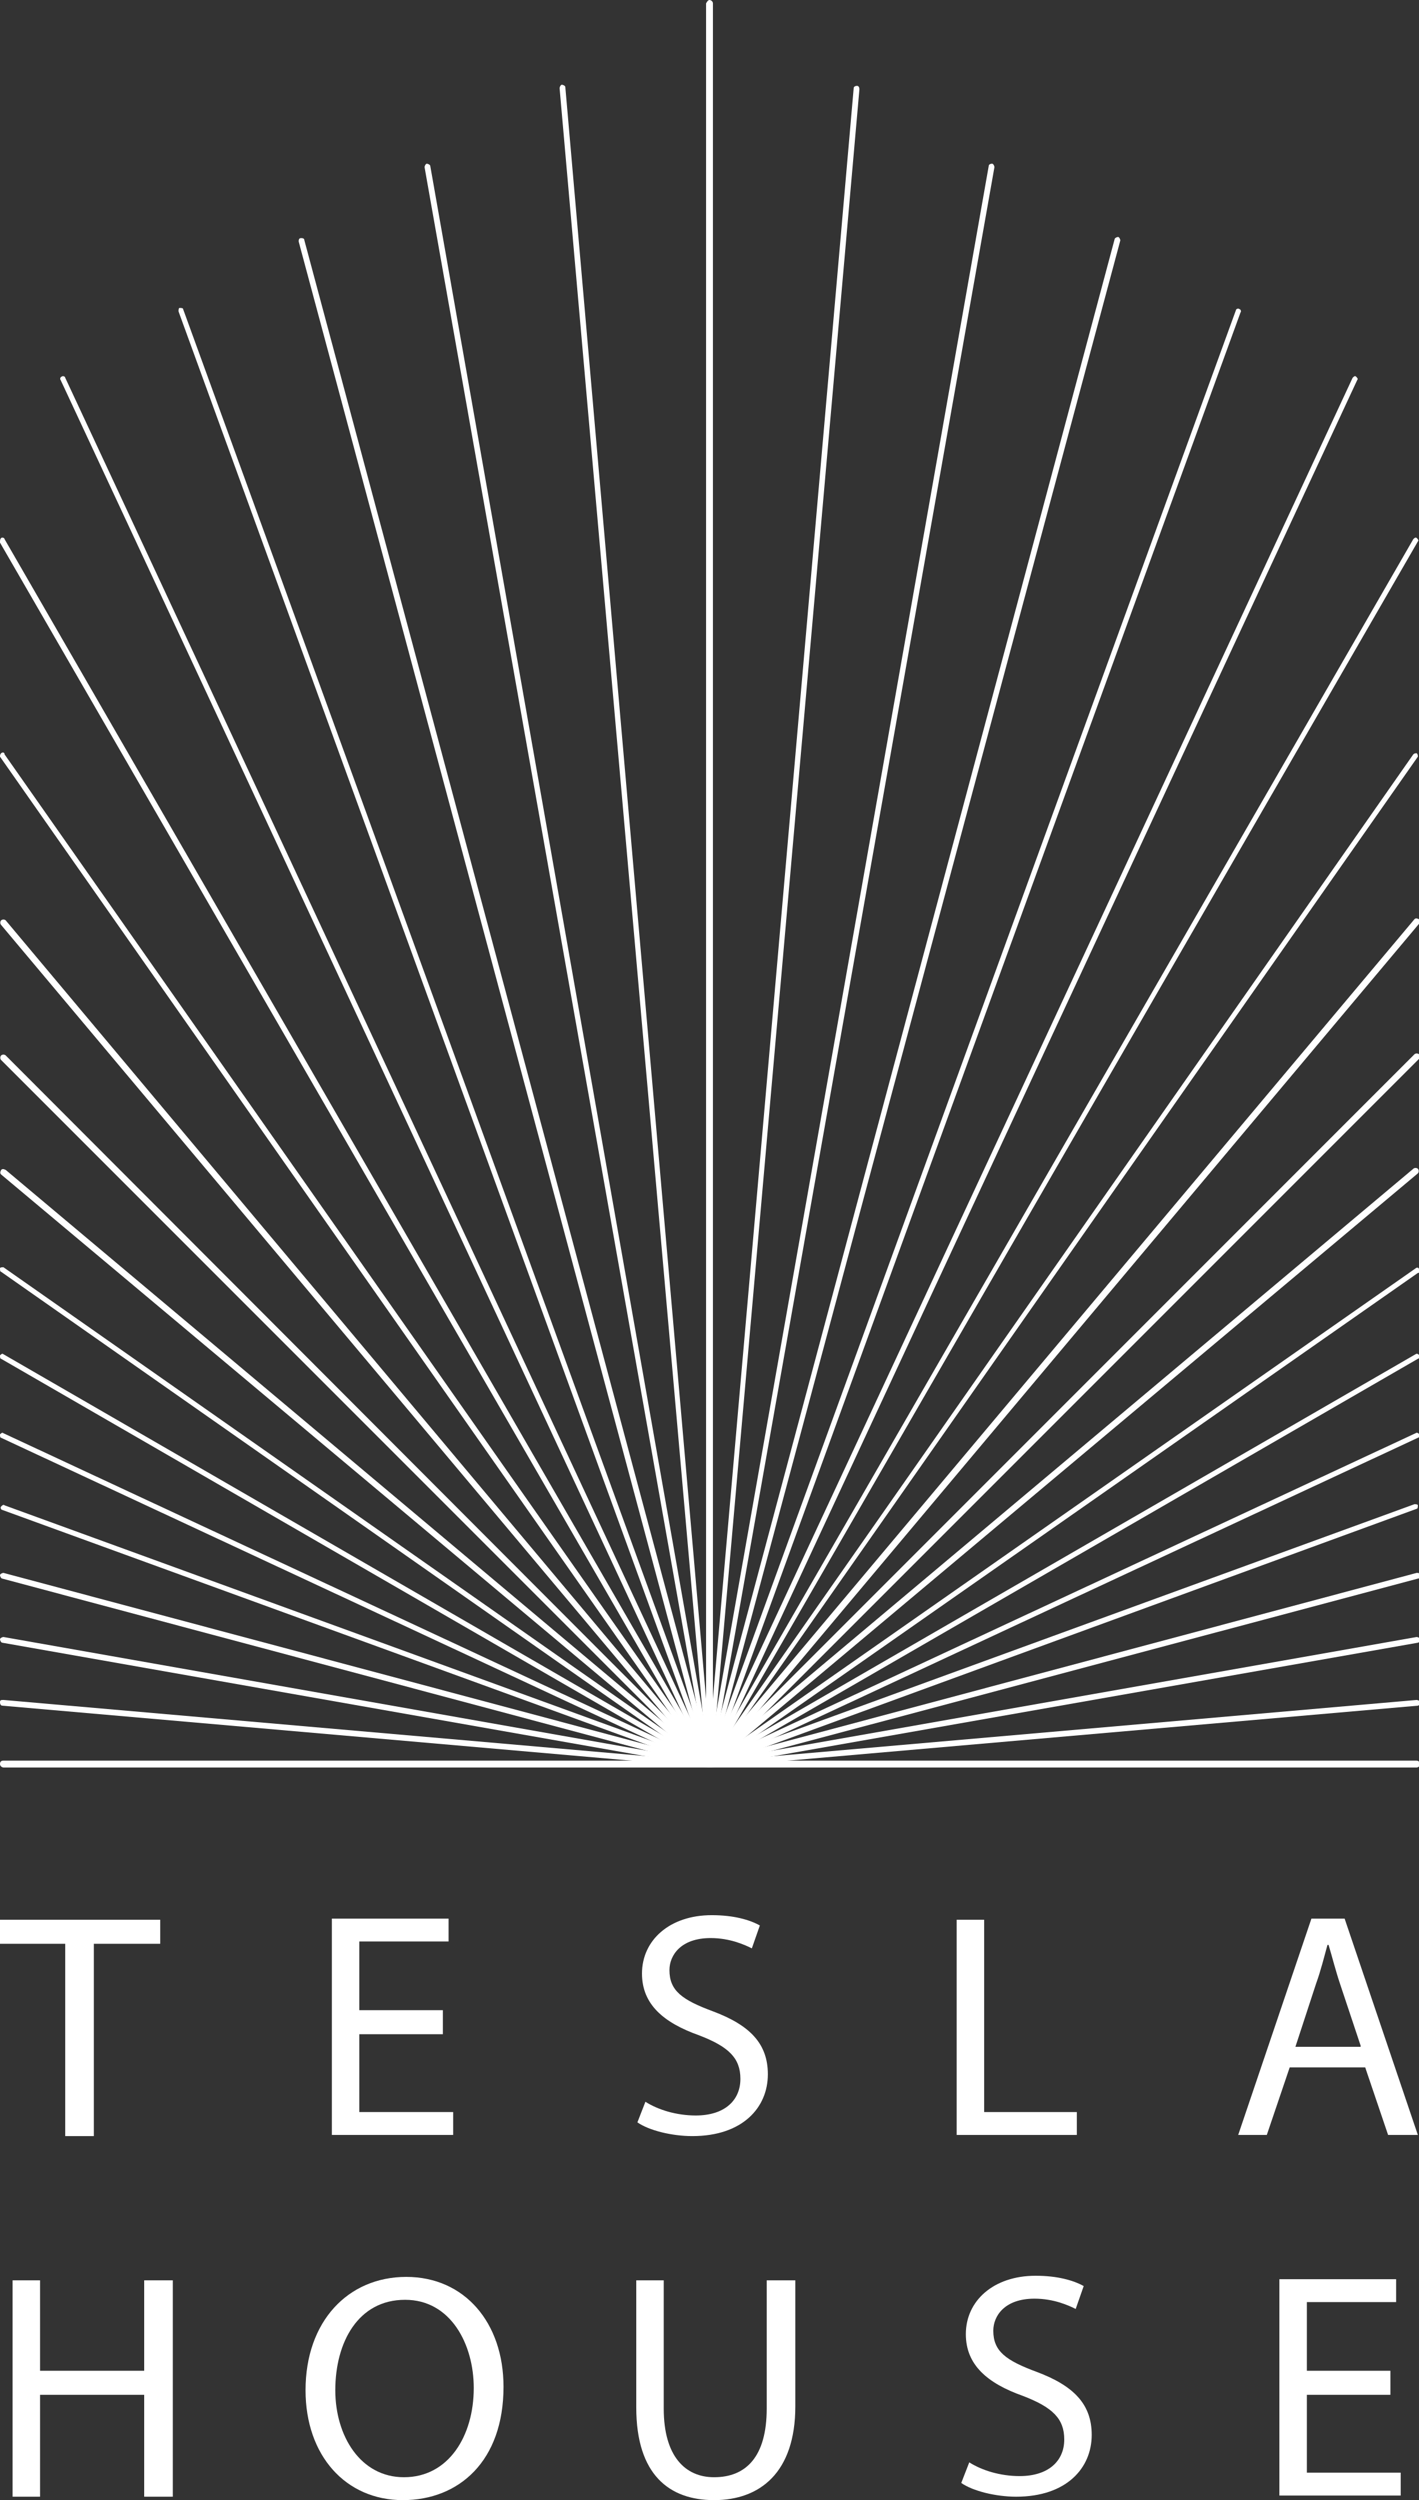 <?xml version="1.0" encoding="utf-8"?>
<!-- Generator: Adobe Illustrator 21.0.2, SVG Export Plug-In . SVG Version: 6.00 Build 0)  -->
<svg version="1.1" id="Layer_1" xmlns="http://www.w3.org/2000/svg" xmlns:xlink="http://www.w3.org/1999/xlink" x="0px" y="0px"
	 viewBox="0 0 124 218.4" style="enable-background:new 0 0 124 218.4;" xml:space="preserve">
<rect x="0" y="0" width="124" height="218.4" fill="#333333" stroke="none"/>
<style type="text/css">
	.st0{fill:#FFFFFF;}
</style>
<g>
	<path class="st0" d="M62,154.4c-0.1,0-0.2,0-0.2-0.1L0,66.1C0,66,0,65.9,0.1,65.8c0.1-0.1,0.3-0.1,0.3,0.1L62.2,154
		c0.1,0.1,0.1,0.3-0.1,0.3C62.1,154.4,62.1,154.4,62,154.4z"/>
</g>
<g>
	<path class="st0" d="M62,154.4c-0.1,0-0.1,0-0.2-0.1L0.1,80.8c-0.1-0.1-0.1-0.3,0-0.4c0.1-0.1,0.3-0.1,0.4,0L62.2,154
		c0.1,0.1,0.1,0.3,0,0.4C62.1,154.4,62.1,154.4,62,154.4z"/>
</g>
<g>
	<path class="st0" d="M62,154.4c-0.1,0-0.1,0-0.2-0.1L0.1,92.6c-0.1-0.1-0.1-0.3,0-0.4s0.3-0.1,0.4,0L62.2,154
		c0.1,0.1,0.1,0.3,0,0.4C62.1,154.4,62.1,154.4,62,154.4z"/>
</g>
<g>
	<path class="st0" d="M62,154.4c-0.1,0-0.1,0-0.2-0.1L0.1,102.6c-0.1-0.1-0.1-0.2,0-0.4c0.1-0.1,0.2-0.1,0.4,0L62.2,154
		c0.1,0.1,0.1,0.2,0,0.4C62.1,154.4,62.1,154.4,62,154.4z"/>
</g>
<g>
	<path class="st0" d="M62,154.4c0,0-0.1,0-0.1,0L0.1,111.1C0,111.1,0,110.9,0,110.8s0.2-0.1,0.3-0.1L62.1,154
		c0.1,0.1,0.1,0.2,0.1,0.3C62.2,154.4,62.1,154.4,62,154.4z"/>
</g>
<g>
	<path class="st0" d="M62,154.4c0,0-0.1,0-0.1,0L0.1,118.7C0,118.7,0,118.5,0,118.4c0.1-0.1,0.2-0.2,0.3-0.1L62.1,154
		c0.1,0.1,0.2,0.2,0.1,0.3C62.2,154.4,62.1,154.4,62,154.4z"/>
</g>
<g>
	<path class="st0" d="M62,154.4c0,0-0.1,0-0.1,0L0.1,125.6C0,125.6,0,125.4,0,125.3c0.1-0.1,0.2-0.2,0.3-0.1L62.1,154
		c0.1,0.1,0.2,0.2,0.1,0.3C62.2,154.4,62.1,154.4,62,154.4z"/>
</g>
<g>
	<path class="st0" d="M62,154.4C62,154.4,61.9,154.4,62,154.4L0.2,131.9c-0.1,0-0.2-0.2-0.1-0.3s0.2-0.2,0.3-0.1l61.8,22.5
		c0.1,0,0.2,0.2,0.1,0.3C62.2,154.4,62.1,154.4,62,154.4z"/>
</g>
<g>
	<path class="st0" d="M62,154.4C62,154.4,62,154.4,62,154.4L0.2,137.9c-0.1,0-0.2-0.2-0.2-0.3c0-0.1,0.2-0.2,0.3-0.2l61.8,16.5
		c0.1,0,0.2,0.2,0.2,0.3C62.2,154.4,62.1,154.4,62,154.4z"/>
</g>
<g>
	<path class="st0" d="M62,154.4C62,154.4,62,154.4,62,154.4L0.2,143.5c-0.1,0-0.2-0.2-0.2-0.3c0-0.1,0.2-0.2,0.3-0.2L62,153.9
		c0.1,0,0.2,0.2,0.2,0.3C62.2,154.3,62.1,154.4,62,154.4z"/>
</g>
<g>
	<path class="st0" d="M62,154.4C62,154.4,62,154.4,62,154.4L0.2,149c-0.1,0-0.2-0.1-0.2-0.3s0.1-0.2,0.3-0.2l61.8,5.4
		c0.1,0,0.2,0.1,0.2,0.3C62.2,154.3,62.1,154.4,62,154.4z"/>
</g>
<g>
	<path class="st0" d="M62,154.4H0.3c-0.1,0-0.3-0.1-0.3-0.3s0.1-0.3,0.3-0.3H62c0.1,0,0.3,0.1,0.3,0.3S62.1,154.4,62,154.4z"/>
</g>
<g>
	<path class="st0" d="M123.8,154.4H62c-0.1,0-0.3-0.1-0.3-0.3s0.1-0.3,0.3-0.3h61.8c0.1,0,0.3,0.1,0.3,0.3S123.9,154.4,123.8,154.4z
		"/>
</g>
<g>
	<path class="st0" d="M62,154.4c-0.1,0-0.2-0.1-0.2-0.2c0-0.1,0.1-0.3,0.2-0.3l61.8-5.4c0.1,0,0.3,0.1,0.3,0.2
		c0,0.1-0.1,0.3-0.2,0.3L62,154.4C62,154.4,62,154.4,62,154.4z"/>
</g>
<g>
	<path class="st0" d="M62,154.4c-0.1,0-0.2-0.1-0.2-0.2c0-0.1,0.1-0.3,0.2-0.3l61.8-10.9c0.1,0,0.3,0.1,0.3,0.2
		c0,0.1-0.1,0.3-0.2,0.3L62,154.4C62,154.4,62,154.4,62,154.4z"/>
</g>
<g>
	<path class="st0" d="M62,154.4c-0.1,0-0.2-0.1-0.2-0.2c0-0.1,0-0.3,0.2-0.3l61.8-16.5c0.1,0,0.3,0,0.3,0.2c0,0.1,0,0.3-0.2,0.3
		L62,154.4C62,154.4,62,154.4,62,154.4z"/>
</g>
<g>
	<path class="st0" d="M62,154.4c-0.1,0-0.2-0.1-0.2-0.2c0-0.1,0-0.3,0.1-0.3l61.7-22.5c0.1,0,0.3,0,0.3,0.1c0,0.1,0,0.3-0.1,0.3
		L62,154.4C62.1,154.4,62,154.4,62,154.4z"/>
</g>
<g>
	<path class="st0" d="M62,154.4c-0.1,0-0.2-0.1-0.2-0.1c-0.1-0.1,0-0.3,0.1-0.3l61.8-28.8c0.1-0.1,0.3,0,0.3,0.1
		c0.1,0.1,0,0.3-0.1,0.3l-61.8,28.8C62.1,154.4,62,154.4,62,154.4z"/>
</g>
<g>
	<path class="st0" d="M62,154.4c-0.1,0-0.2,0-0.2-0.1c-0.1-0.1,0-0.3,0.1-0.3l61.8-35.7c0.1-0.1,0.3,0,0.3,0.1
		c0.1,0.1,0,0.3-0.1,0.3l-61.8,35.7C62.1,154.4,62,154.4,62,154.4z"/>
</g>
<g>
	<path class="st0" d="M62,154.4c-0.1,0-0.2,0-0.2-0.1c-0.1-0.1-0.1-0.3,0.1-0.3l61.8-43.2c0.1-0.1,0.3-0.1,0.3,0.1
		c0.1,0.1,0.1,0.3-0.1,0.3l-61.8,43.2C62.1,154.4,62.1,154.4,62,154.4z"/>
</g>
<g>
	<path class="st0" d="M62,154.4c-0.1,0-0.1,0-0.2-0.1c-0.1-0.1-0.1-0.3,0-0.4l61.7-51.8c0.1-0.1,0.3-0.1,0.4,0
		c0.1,0.1,0.1,0.3,0,0.4l-61.8,51.8C62.1,154.4,62.1,154.4,62,154.4z"/>
</g>
<g>
	<path class="st0" d="M62,154.4c-0.1,0-0.1,0-0.2-0.1c-0.1-0.1-0.1-0.3,0-0.4l61.8-61.8c0.1-0.1,0.3-0.1,0.4,0s0.1,0.3,0,0.4
		l-61.8,61.8C62.1,154.4,62.1,154.4,62,154.4z"/>
</g>
<g>
	<path class="st0" d="M62,154.4c-0.1,0-0.1,0-0.2-0.1c-0.1-0.1-0.1-0.2,0-0.4l61.8-73.6c0.1-0.1,0.2-0.1,0.4,0
		c0.1,0.1,0.1,0.2,0,0.4l-61.8,73.6C62.1,154.4,62.1,154.4,62,154.4z"/>
</g>
<g>
	<path class="st0" d="M62,154.4c0,0-0.1,0-0.1,0c-0.1-0.1-0.1-0.2-0.1-0.3l61.7-88.2c0.1-0.1,0.2-0.1,0.3-0.1
		c0.1,0.1,0.1,0.2,0.1,0.3l-61.8,88.2C62.2,154.4,62.1,154.4,62,154.4z"/>
</g>
<g>
	<path class="st0" d="M62,154.4c0,0-0.1,0-0.1,0c-0.1-0.1-0.2-0.2-0.1-0.3l61.7-107c0.1-0.1,0.2-0.2,0.3-0.1
		c0.1,0.1,0.2,0.2,0.1,0.3l-61.8,107C62.2,154.4,62.1,154.4,62,154.4z"/>
</g>
<g>
	<path class="st0" d="M62,154.4C62,154.4,61.9,154.4,62,154.4c-0.2-0.1-0.3-0.2-0.2-0.3l46.2-127c0-0.1,0.2-0.2,0.3-0.1
		c0.1,0,0.2,0.2,0.1,0.3l-46.2,127C62.2,154.4,62.1,154.4,62,154.4z"/>
</g>
<g>
	<path class="st0" d="M62,154.4C62,154.4,62,154.4,62,154.4c-0.2,0-0.3-0.2-0.2-0.3L97.4,20.9c0-0.1,0.2-0.2,0.3-0.2
		c0.1,0,0.2,0.2,0.2,0.3L62.2,154.2C62.2,154.4,62.1,154.4,62,154.4z"/>
</g>
<g>
	<path class="st0" d="M62,154.4C62,154.4,62,154.4,62,154.4c-0.2,0-0.3-0.2-0.2-0.3L86.4,14.5c0-0.1,0.1-0.2,0.3-0.2
		c0.1,0,0.2,0.2,0.2,0.3L62.2,154.2C62.2,154.3,62.1,154.4,62,154.4z"/>
</g>
<g>
	<path class="st0" d="M62,154.4C62,154.4,62,154.4,62,154.4c-0.2,0-0.3-0.1-0.2-0.3L74.6,7.7c0-0.1,0.1-0.2,0.3-0.2
		c0.1,0,0.2,0.1,0.2,0.3L62.2,154.2C62.2,154.3,62.1,154.4,62,154.4z"/>
</g>
<g>
	<path class="st0" d="M62,154.4c-0.1,0-0.3-0.1-0.3-0.3V0.3C61.8,0.1,61.9,0,62,0c0.1,0,0.3,0.1,0.3,0.3v153.9
		C62.3,154.3,62.1,154.4,62,154.4z"/>
</g>
<g>
	<path class="st0" d="M62,154.4c-0.1,0-0.2-0.1-0.2-0.2L37.1,14.6c0-0.1,0.1-0.3,0.2-0.3c0.1,0,0.3,0.1,0.3,0.2l24.6,139.6
		C62.3,154.3,62.2,154.4,62,154.4C62,154.4,62,154.4,62,154.4z"/>
</g>
<g>
	<path class="st0" d="M62,154.4c-0.1,0-0.2-0.1-0.2-0.2L26.1,21.1c0-0.1,0-0.3,0.2-0.3c0.1,0,0.3,0,0.3,0.2l35.7,133.2
		C62.3,154.2,62.2,154.4,62,154.4C62,154.4,62,154.4,62,154.4z"/>
</g>
<g>
	<path class="st0" d="M62,154.4c-0.1,0-0.2-0.1-0.2-0.2l-46.2-127c0-0.1,0-0.3,0.1-0.3c0.1,0,0.3,0,0.3,0.1l46.2,127
		C62.3,154.2,62.2,154.4,62,154.4C62.1,154.4,62,154.4,62,154.4z"/>
</g>
<g>
	<path class="st0" d="M62,154.4c-0.1,0-0.2-0.1-0.2-0.1L5.3,33.2c-0.1-0.1,0-0.3,0.1-0.3c0.1-0.1,0.3,0,0.3,0.1l56.5,121.1
		c0.1,0.1,0,0.3-0.1,0.3C62.1,154.4,62,154.4,62,154.4z"/>
</g>
<g>
	<path class="st0" d="M62,154.4c-0.1,0-0.2-0.1-0.2-0.2L48.9,7.7c0-0.1,0.1-0.3,0.2-0.3c0.1,0,0.3,0.1,0.3,0.2l12.8,146.5
		C62.3,154.3,62.2,154.4,62,154.4C62,154.4,62,154.4,62,154.4z"/>
</g>
<g>
	<path class="st0" d="M62,154.4c-0.1,0-0.2,0-0.2-0.1L0,47.4C0,47.2,0,47.1,0.1,47c0.1-0.1,0.3,0,0.3,0.1l61.8,107
		c0.1,0.1,0,0.3-0.1,0.3C62.1,154.4,62,154.4,62,154.4z"/>
</g>
<g>
	<path class="st0" d="M62,154.4c0,0-0.1,0-0.1,0c-0.1-0.1-0.2-0.2-0.1-0.3L118.2,33c0.1-0.1,0.2-0.2,0.3-0.1
		c0.1,0.1,0.2,0.2,0.1,0.3L62.2,154.3C62.2,154.4,62.1,154.4,62,154.4z"/>
</g>
<g>
	<path class="st0" d="M5.7,169.8H0v-2.1h14v2.1H8.2v16.8H5.7V169.8z"/>
</g>
<g>
	<path class="st0" d="M38.7,177.7h-7.3v6.8h8.2v2H29v-18.9h10.2v2h-7.8v6h7.3V177.7z"/>
</g>
<g>
	<path class="st0" d="M56.4,183.6c1.1,0.7,2.7,1.2,4.4,1.2c2.5,0,3.9-1.3,3.9-3.2c0-1.8-1-2.8-3.6-3.8c-3.1-1.1-5-2.7-5-5.4
		c0-2.9,2.4-5.1,6.1-5.1c1.9,0,3.3,0.4,4.2,0.9l-0.7,2c-0.6-0.3-1.9-0.9-3.6-0.9c-2.6,0-3.6,1.5-3.6,2.8c0,1.8,1.1,2.6,3.8,3.6
		c3.2,1.2,4.8,2.8,4.8,5.5c0,2.9-2.2,5.4-6.6,5.4c-1.8,0-3.8-0.5-4.8-1.2L56.4,183.6z"/>
</g>
<g>
	<path class="st0" d="M83.6,167.7H86v16.8h8.1v2H83.6V167.7z"/>
</g>
<g>
	<path class="st0" d="M112.7,180.6l-2,5.9h-2.5l6.4-18.9h2.9l6.4,18.9h-2.6l-2-5.9H112.7z M118.9,178.7l-1.8-5.4
		c-0.4-1.2-0.7-2.4-1-3.4H116c-0.3,1.1-0.6,2.3-1,3.4l-1.8,5.5H118.9z"/>
</g>
<g>
	<path class="st0" d="M3.5,199.2v7.9h9.1v-7.9h2.5v18.9h-2.5v-8.9H3.5v8.9H1.1v-18.9H3.5z"/>
</g>
<g>
	<path class="st0" d="M44,208.5c0,6.5-3.9,9.9-8.8,9.9c-5,0-8.5-3.9-8.5-9.6c0-6,3.7-9.9,8.8-9.9C40.6,198.9,44,202.9,44,208.5z
		 M29.3,208.8c0,4,2.2,7.6,6,7.6c3.9,0,6.1-3.6,6.1-7.8c0-3.8-2-7.7-6-7.7C31.3,200.9,29.3,204.6,29.3,208.8z"/>
</g>
<g>
	<path class="st0" d="M58,199.2v11.2c0,4.2,1.9,6,4.4,6c2.8,0,4.6-1.8,4.6-6v-11.2h2.5v11c0,5.8-3.1,8.2-7.1,8.2
		c-3.9,0-6.8-2.2-6.8-8.1v-11.1H58z"/>
</g>
<g>
	<path class="st0" d="M84.7,215.1c1.1,0.7,2.7,1.2,4.4,1.2c2.5,0,3.9-1.3,3.9-3.2c0-1.8-1-2.8-3.6-3.8c-3.1-1.1-5-2.7-5-5.4
		c0-2.9,2.4-5.1,6.1-5.1c1.9,0,3.3,0.4,4.2,0.9l-0.7,2c-0.6-0.3-1.9-0.9-3.6-0.9c-2.6,0-3.6,1.5-3.6,2.8c0,1.8,1.1,2.6,3.8,3.6
		c3.2,1.2,4.8,2.8,4.8,5.5c0,2.9-2.2,5.4-6.6,5.4c-1.8,0-3.8-0.5-4.8-1.2L84.7,215.1z"/>
</g>
<g>
	<path class="st0" d="M121.5,209.2h-7.3v6.8h8.2v2h-10.6v-18.9h10.2v2h-7.8v6h7.3V209.2z"/>
</g>
</svg>
